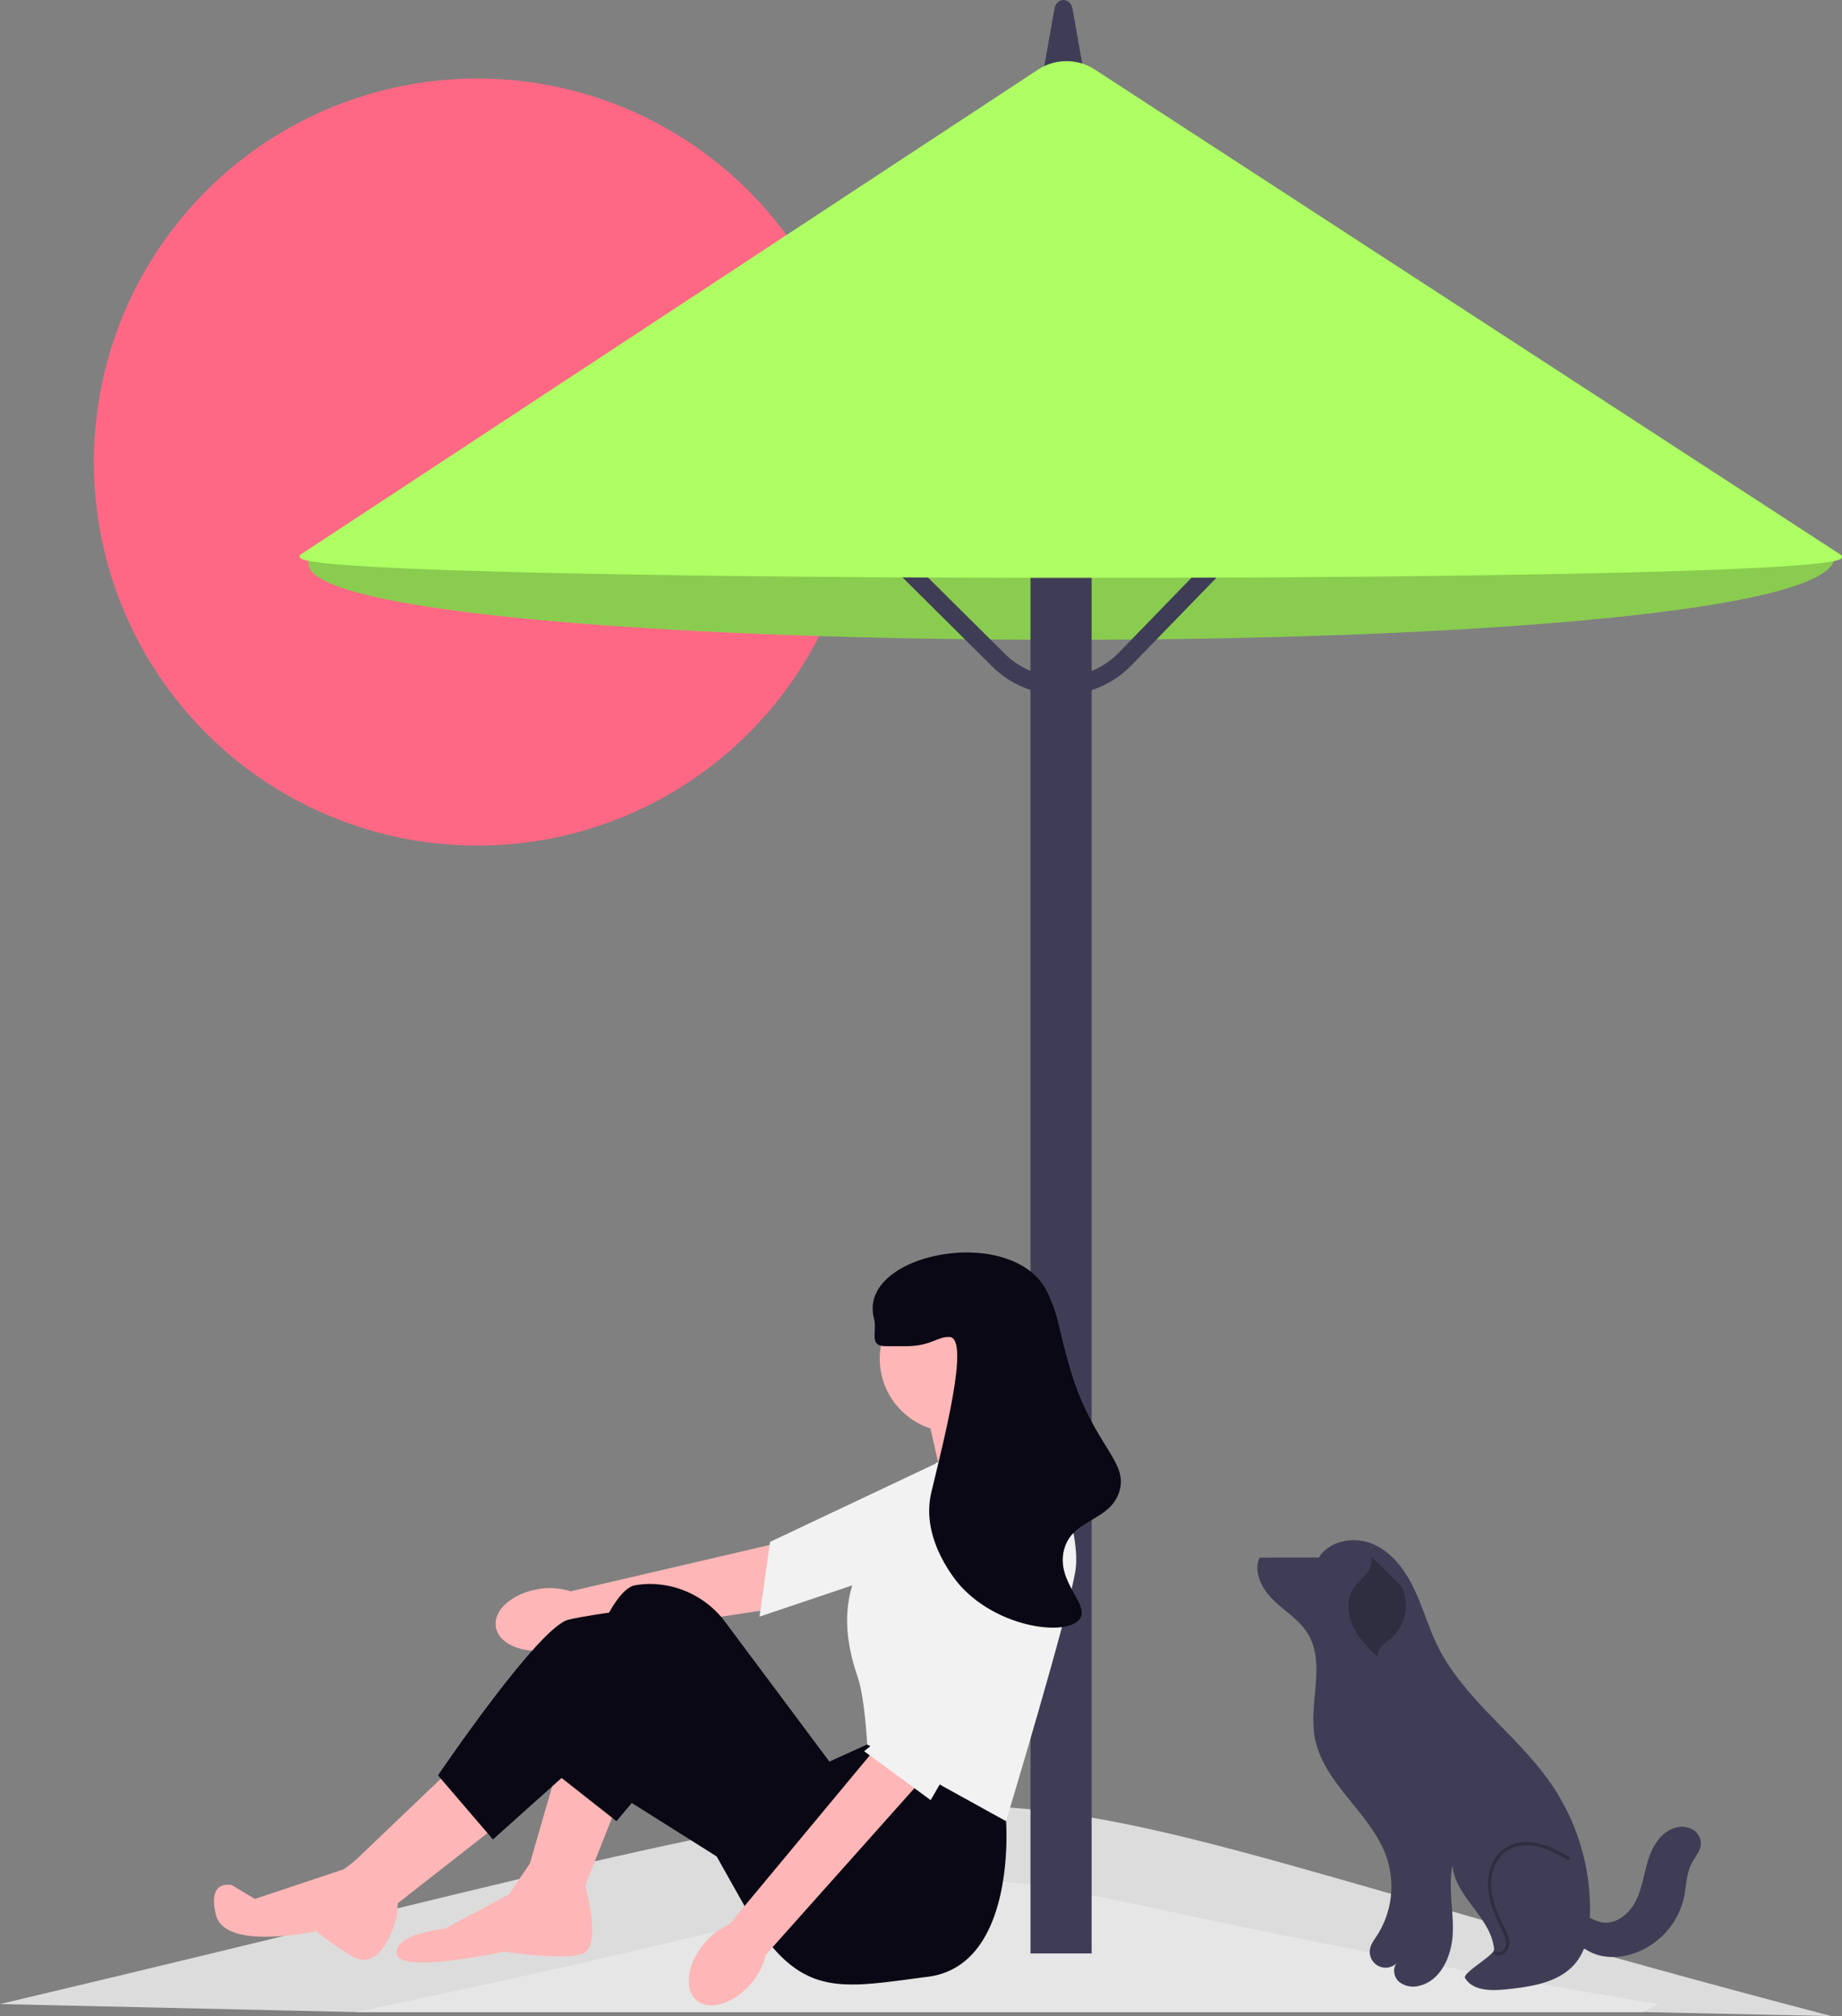 <svg xmlns="http://www.w3.org/2000/svg" width="731.292" height="800.357" viewBox="0 0 731.292 800.357" xmlns:xlink="http://www.w3.org/1999/xlink" role="img" artist="Katerina Limpitsouni" source="https://undraw.co/"><rect x="0" y="0" width="731.292" height="800.357" fill="#808080" stroke="none"/><g transform="translate(-549 -161.82)"><circle cx="152.263" cy="152.263" r="152.263" transform="translate(586.264 192.987)" fill="#ff6884"/><path d="M410.273,55.785,117,217.329c-33.878,43.436,609.849,46.121,604.536.16L437.154,55.945A28.175,28.175,0,0,0,410.273,55.785Z" transform="translate(555.731 164.872)" fill="#adff63"/><path d="M410.273,55.785,117,217.329c-33.878,43.436,609.849,46.121,604.536.16L437.154,55.945A28.175,28.175,0,0,0,410.273,55.785Z" transform="translate(555.731 164.872)" opacity="0.2" style="isolation:isolate"/><path d="M727.053,760.948l-74.6-1.59H140.911L0,756.178C467.161,645.771,323.523,655.278,727.053,760.948Z" transform="translate(549 201.23)" fill="#f2f2f2" opacity="0.8" style="isolation:isolate"/><path d="M650.627,754.542l-5.921,3.18H133.164C482.842,685.542,273.2,691.9,650.627,754.542Z" transform="translate(556.747 202.866)" fill="#e6e6e6"/><path d="M388.6,45.351h22.017L403.189,3.5C402.73.917,400.972,0,399.605,0s-3.125.917-3.584,3.5Z" transform="translate(571.606 161.82)" fill="#3f3d56"/><rect width="24.275" height="592.063" transform="translate(958.115 345.25)" fill="#3f3d56"/><path d="M403.037,264.931a38.7,38.7,0,0,1-27.452-11.317L314.32,192.789l5-5.042,61.265,60.825a31.876,31.876,0,0,0,45.338-.427l58.543-60.351,5.1,4.947-58.543,60.351a38.706,38.706,0,0,1-27.612,11.838h-.378Z" transform="translate(567.285 172.742)" fill="#3f3d56"/><path d="M423.27,228.083c-30.146,0-60.529-.1-90.019-.312-62.481-.444-115.826-1.322-154.266-2.539-65.521-2.074-66.219-4.431-66.517-5.437-.068-.233-.092-.684.525-1.09L405.46,26.372a20.653,20.653,0,0,1,23.053.165L724.2,218.863c.617.419.586.871.514,1.1-.369,1.182-1.489,4.779-131.317,6.893C544,227.663,484.134,228.083,423.27,228.083Z" transform="translate(555.541 163.155)" fill="#adff63"/><g transform="translate(1048.2 773.266)"><path d="M447.039,482.959l-23.126.025c-2.589,5.755.949,12.486,5.473,16.885s10.2,7.774,13.538,13.128c7.413,11.88.427,27.5,2.876,41.29,3.3,18.565,22.761,30.249,28.688,48.149a36.1,36.1,0,0,1-4.022,30.668c-1.08,1.647-2.327,3.272-2.7,5.2a6.277,6.277,0,0,0,10.645,5.6c-1.83,2.079-1.23,5.589.824,7.447a8.96,8.96,0,0,0,7.823,1.682c8.781-1.854,13.2-12,13.556-20.965s-1.9-18.053-.139-26.854c1.12,12.631,15.411,20.652,16.531,33.283.208,2.341-12.728,9.381-11.524,11.4,3.043,5.1,10.3,5.119,16.2,4.508,10.173-1.052,21.47-2.692,27.851-10.684,4.3-5.385,5.413-12.632,5.554-19.52a88.011,88.011,0,0,0-15.106-50.917c-13.465-19.8-34.871-33.825-45.442-55.307-3.593-7.3-5.791-15.217-9.287-22.565s-8.637-14.378-16.076-17.676-17.454-1.671-21.746,5.241" transform="translate(-423.037 -476.091)" fill="#3f3d56"/><path d="M565.848,702.666a3.142,3.142,0,0,1-1.336-.3.66.66,0,1,1,.558-1.2,2.082,2.082,0,0,0,1.889-.13,3.706,3.706,0,0,0,1.841-2.581c.3-2-.7-4.052-1.587-5.859-2.584-5.268-5.139-10.909-5.523-16.871-.432-6.722,2.343-12.983,7.069-15.952,3.514-2.206,8.159-2.784,13.081-1.627,4.216.992,8.1,3.071,12.039,5.3a.66.66,0,0,1-.65,1.149c-4-2.26-7.64-4.208-11.692-5.161-4.575-1.076-8.864-.557-12.076,1.459-4.322,2.714-6.856,8.5-6.454,14.749.368,5.72,2.865,11.226,5.391,16.374.923,1.882,2.073,4.225,1.707,6.638a5.018,5.018,0,0,1-2.522,3.547,3.672,3.672,0,0,1-1.735.459Z" transform="translate(-470.139 -537.761)" fill="#2f2e41"/><path d="M498.85,497.759a17.542,17.542,0,0,1-4.122,20.586,41.982,41.982,0,0,0-3.713,3.126,5.381,5.381,0,0,0-1.629,4.4c-3.751-3.721-7.575-7.544-9.844-12.315s-2.711-10.761.241-15.142c1.409-2.09,3.461-3.657,5.06-5.606s2.752-4.6,1.887-6.97" transform="translate(-441.614 -479.401)" fill="#2f2e41"/><path d="M611.2,682.344c-1.794,5.485,1.16,11.8,6.005,14.93s11.107,3.458,16.7,2.041a30.681,30.681,0,0,0,21.989-22.924c.952-4.542.885-9.41,3.041-13.52,1.355-2.583,3.591-4.917,3.656-7.833a6.556,6.556,0,0,0-3.584-5.722,9.1,9.1,0,0,0-6.914-.423c-5.385,1.711-8.69,7.164-10.4,12.548s-2.352,11.141-4.842,16.212-7.637,9.5-13.234,8.726c-4.84-.669-8.936-5.033-13.786-4.439" transform="translate(-486.512 -534.648)" fill="#3f3d56"/></g><g transform="translate(633.951 659.041)"><path d="M203.18,597.138c-10.494,1.608-18.17,8.327-17.145,15s10.361,10.786,20.858,9.176A26.569,26.569,0,0,0,218.56,616.7l75.911-11.437,2.861-26.224L215.7,598.048a26.57,26.57,0,0,0-12.519-.91Z" transform="translate(-74.134 -463.536)" fill="#ffb6b6"/><path d="M388.647,544.569,371.44,581.082l-86.5,29.119h0l4.215-29.676h0L368.977,542.8Z" transform="translate(-68.375 -465.644)" fill="#f2f2f2"/><path d="M234.124,676.339l-15.448,39.075-19.992-13.631L210.5,660.891Z" transform="translate(-73.393 -458.774)" fill="#ffb6b6"/><path d="M173.451,661.75l-40.892,39.075,16.357,17.266,41.8-32.714Z" transform="translate(-77.24 -458.724)" fill="#ffb6b6"/><path d="M392.686,542.822l-.454-3.181-10.45-20.446-34.531,9.087,6.361,28.17Z" transform="translate(-64.75 -467.017)" fill="#ffb6b6"/><path d="M386.289,674.764l1.062,13.649s4.39,57.232-31.05,61.775-50.888,9.087-71.789-26.353L251.8,665.677,232.69,688.413,207.271,668.4s18.174-70.88,32.714-73.606a33.165,33.165,0,0,1,5.424-.548,37.441,37.441,0,0,1,30.585,15.285l41.232,55.235,14.994-6.815,54.069,16.811Z" transform="translate(-72.893 -462.651)" fill="#090814"/><path d="M193.4,711.444l9.182-13.549,21.074,10s7,24.445-1.177,27.171-30.9-.909-30.9-.909-41.8,9.087-42.71.909,19.083-10,19.083-10L193.4,711.444h0Z" transform="translate(-76.292 -456.621)" fill="#ffb6b6"/><path d="M281.558,706.039,218.4,666.245l-32.26,28.889L164.333,669.69s39.984-59.067,51.8-61.793,30.9-4.544,30.9-4.544l58.158,53.615-23.627,49.071h0Z" transform="translate(-75.391 -462.121)" fill="#090814"/><path d="M140,695.38l13.355,19.052-.523,5.877s-5.422,23.616-18.144,15.627-13.631-9.806-13.631-9.806-36.349,8.179-39.984-6.361,6.361-11.813,6.361-11.813l9.076,5.452,35.38-11.827,8.109-6.2Z" transform="translate(-80.281 -456.768)" fill="#ffb6b6"/><circle cx="29.079" cy="29.079" r="29.079" transform="translate(264.325 13.103)" fill="#ffb6b6"/><path d="M353.05,549.522l41.8-12.722s16.357,38.166,13.631,55.432-27.563,99.523-27.563,99.523l-55.131-30.46s-.909-18.174-3.635-26.353-11.359-33.168,7.724-54.069,23.172-31.351,23.172-31.351Z" transform="translate(-66.462 -465.993)" fill="#f2f2f2"/><g transform="translate(188.489 101.862)"><path d="M264.506,733.463c-6.8,8.15-8.112,18.267-2.924,22.6s14.906,1.23,21.71-6.924a26.568,26.568,0,0,0,5.691-11.183l64.4-72.208-19.956-10.787-58.93,70.905a26.57,26.57,0,0,0-9.988,7.6h0Z" transform="translate(-258.407 -560.982)" fill="#ffb6b6"/><path d="M384.743,566.148l9.88,39.136L350.63,681.7,324.2,662.279l6.484-5.194,37.738-79.816Z" transform="translate(-254.58 -566.148)" fill="#f2f2f2"/></g><path d="M332.5,507.07c7.458-.018,7.881.032,9.087,0,9.25-.244,11.669-3.883,16.357-3.635,8.368.443-2.676,42.4-7.27,61.793-4.5,19.022,10.719,36.068,11.813,37.258,15.453,16.806,42.6,19.879,47.253,12.722,3.77-5.793-9.591-14.6-6.361-27.262,3.157-12.377,17.734-11.059,21.809-22.718,4.267-12.21-10.073-18.369-19.083-48.162-5.174-17.111-4.259-20.3-9.087-30.9-12.906-28.327-76.164-16.266-69.063,10,1.374,5.08-2.282,10.921,4.544,10.9Z" transform="translate(-65.905 -469.886)" fill="#090814"/></g></g></svg>